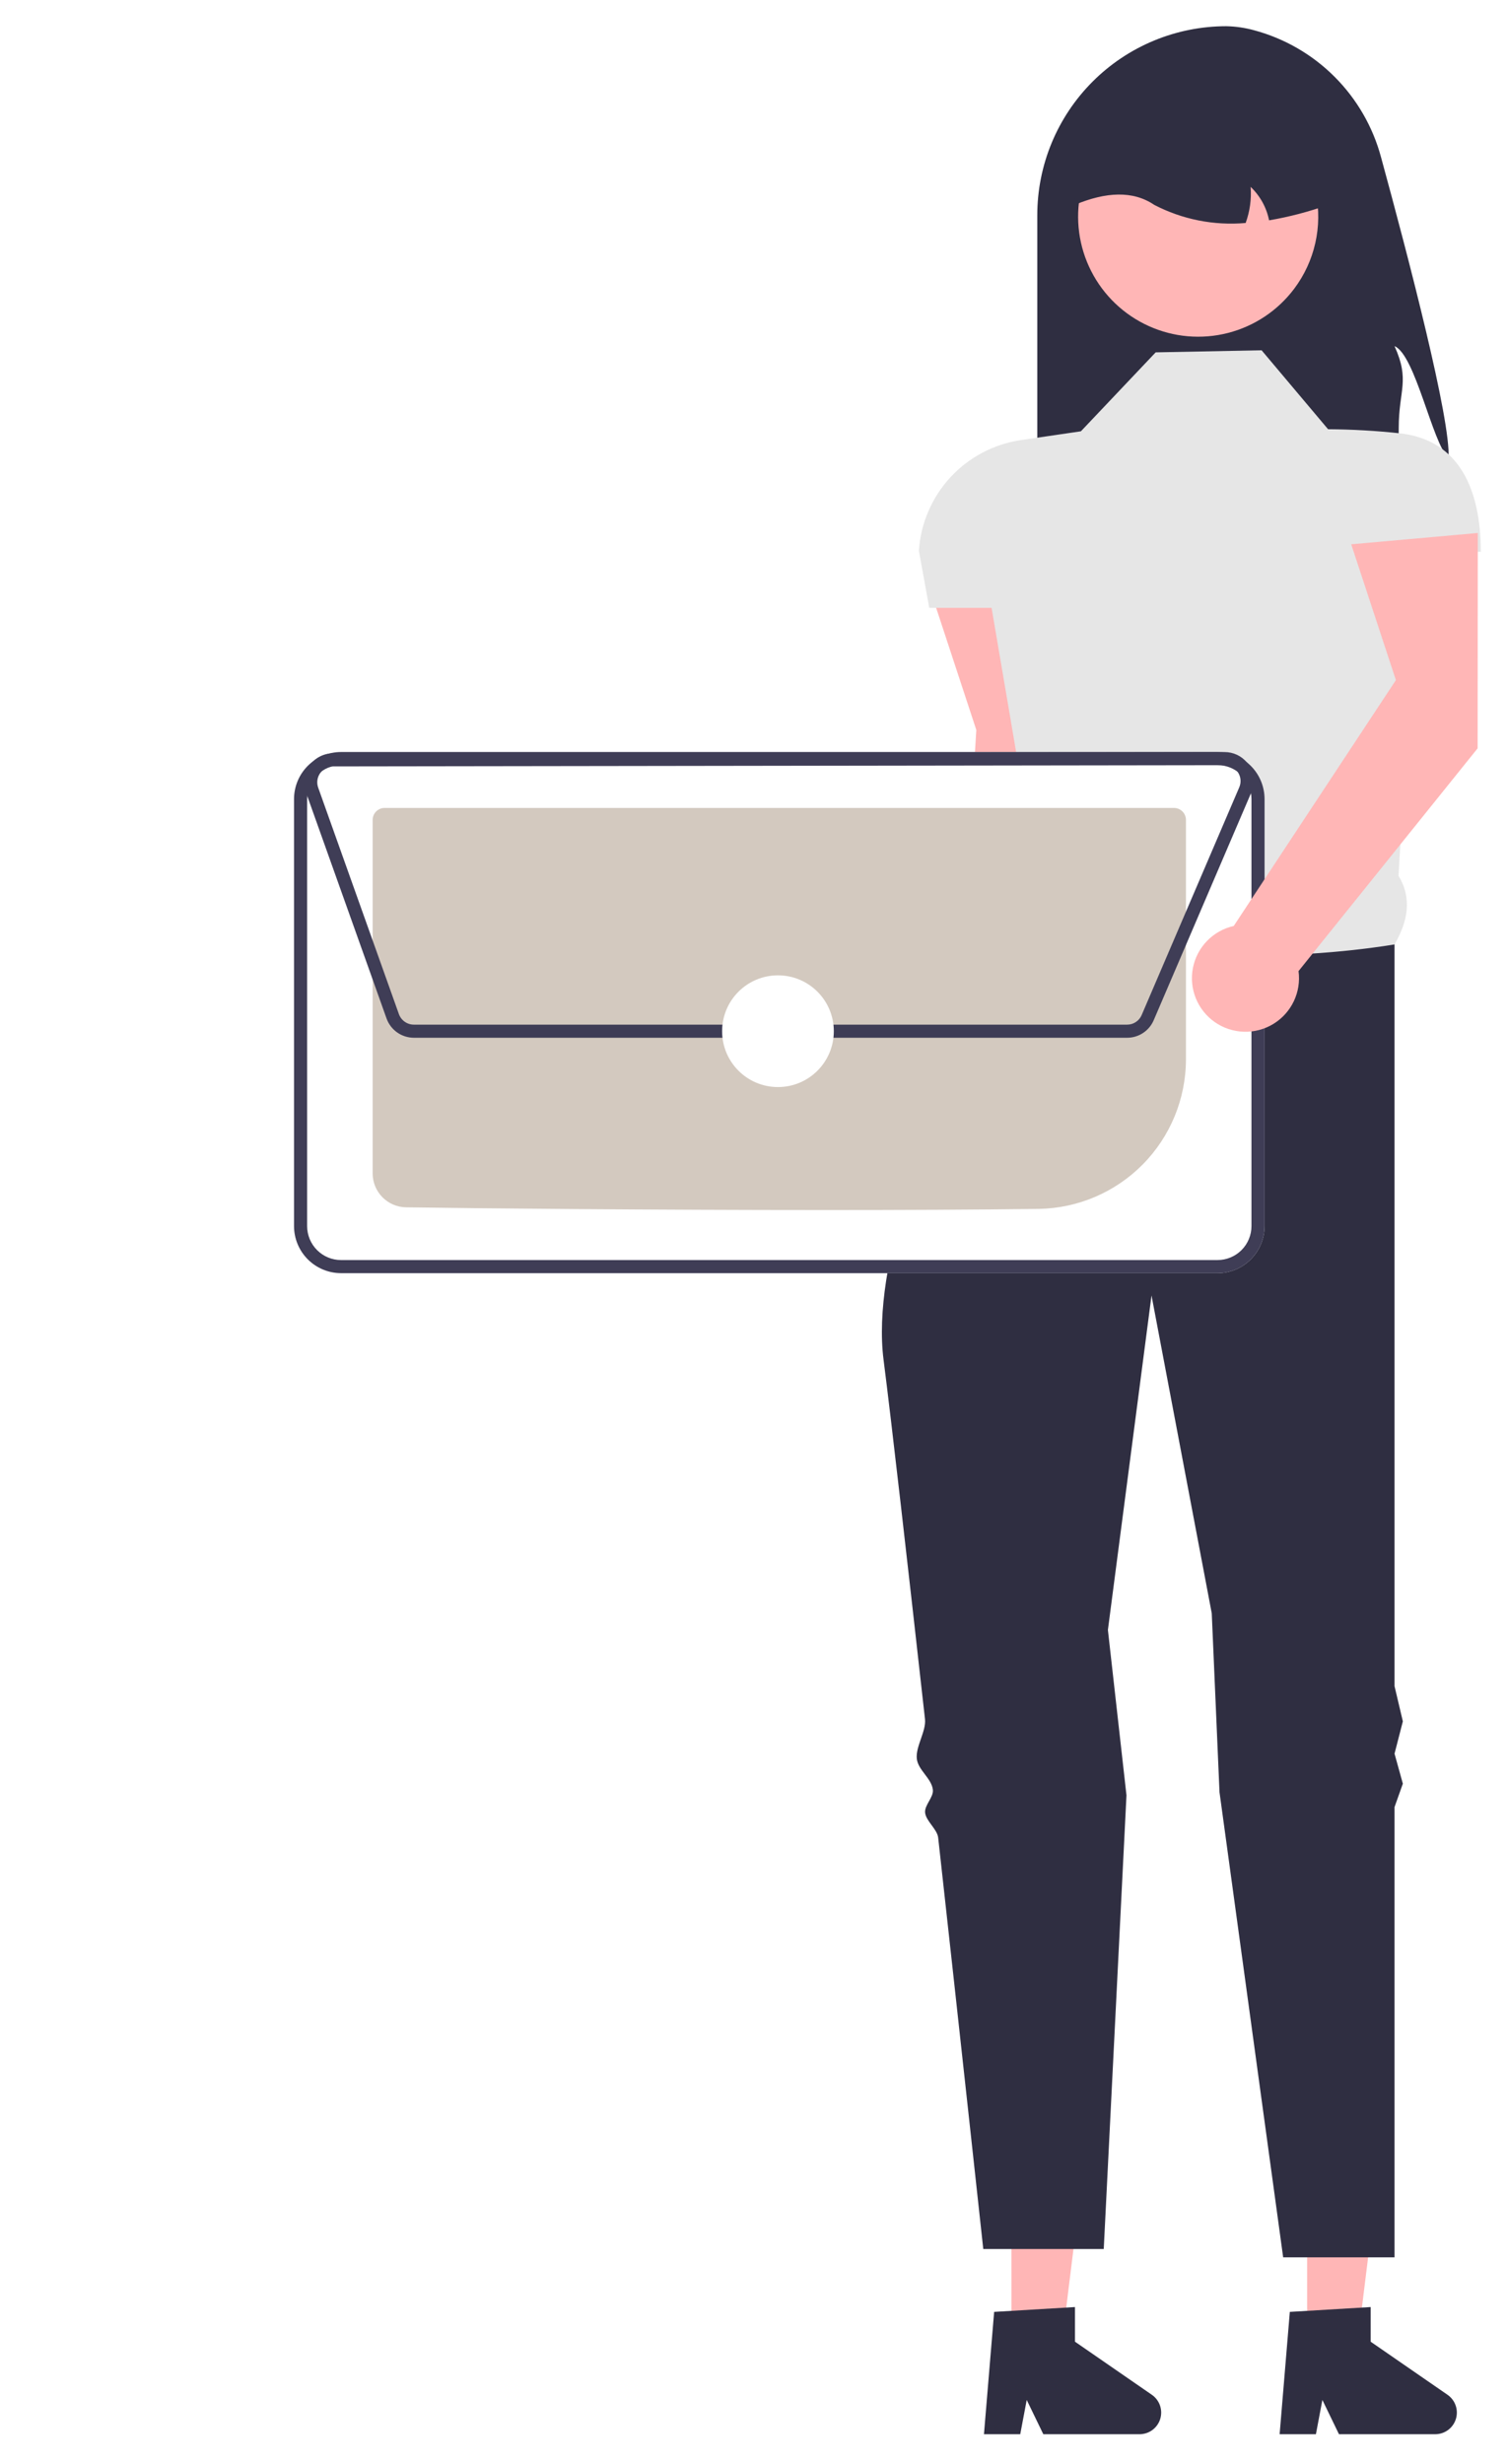 <svg width="230" height="376" viewBox="0 0 230 376" fill="none" xmlns="http://www.w3.org/2000/svg">
<g filter="url(#filter0_d_12_1853)">
<path d="M221.078 65.937C218.58 63.541 216.025 50.176 212.836 48.819C215.219 54.088 213.489 55.483 213.476 61.265C213.506 64.548 213.123 67.822 212.335 71.009H158.311V28.848C158.31 25.059 159.057 21.308 160.506 17.808C161.956 14.308 164.081 11.128 166.76 8.449C169.438 5.77 172.618 3.645 176.118 2.196C179.618 0.746 183.37 -0 187.158 1.25249e-08C188.604 0.028 190.041 0.239 191.434 0.626C196.078 1.88 200.31 4.332 203.706 7.738C207.103 11.144 209.544 15.383 210.785 20.03C214.903 35.083 221.453 60.141 221.078 65.937Z" fill="#2F2E41"/>
<path d="M161.481 117.804L161.507 84.941L142.19 86.668L149.007 107.394L145.816 159.491C144.269 159.838 142.856 160.628 141.75 161.764C140.643 162.901 139.892 164.335 139.586 165.891C139.281 167.447 139.435 169.059 140.029 170.529C140.624 171.999 141.633 173.265 142.935 174.171C144.236 175.078 145.773 175.586 147.358 175.634C148.944 175.682 150.509 175.268 151.863 174.442C153.217 173.616 154.301 172.414 154.983 170.982C155.666 169.55 155.917 167.951 155.706 166.379L161.481 117.804Z" fill="#FFB6B6"/>
<path d="M199.497 352.642L207.301 352.641L211.014 322.539H199.495L199.497 352.642Z" fill="#FFB6B6"/>
<path d="M196.854 348.792L209.191 348.055V353.341L220.92 361.441C221.499 361.841 221.936 362.416 222.165 363.082C222.395 363.747 222.406 364.469 222.196 365.141C221.987 365.813 221.568 366.401 221.001 366.818C220.433 367.235 219.748 367.46 219.044 367.46H204.356L201.824 362.232L200.836 367.46H195.298L196.854 348.792Z" fill="#2F2E41"/>
<path d="M154.371 352.642L162.176 352.641L165.888 322.539H154.37L154.371 352.642Z" fill="#FFB6B6"/>
<path d="M151.728 348.792L164.065 348.055V353.341L175.794 361.441C176.374 361.841 176.81 362.416 177.04 363.082C177.269 363.747 177.28 364.469 177.071 365.141C176.861 365.813 176.442 366.401 175.875 366.818C175.308 367.235 174.622 367.46 173.918 367.46H159.231L156.699 362.232L155.71 367.46H150.173L151.728 348.792Z" fill="#2F2E41"/>
<path d="M192.547 49.453L176.38 49.77L164.967 61.816L155.818 63.158C151.679 63.765 147.874 65.774 145.039 68.85C142.204 71.925 140.51 75.881 140.241 80.055L141.826 88.762H151.336L156.838 121.064C154.699 126.516 154.553 130.818 158.944 132.508L172.576 158.186L212.835 140.117C214.877 136.607 215.531 133.081 213.444 129.652L216.322 80.203H226C226 70.954 222.871 63.157 213.68 62.128C210.03 61.733 206.362 61.523 202.691 61.499L192.547 49.453Z" fill="#E6E6E6"/>
<path d="M212.835 140.116C212.835 140.116 173.527 147.091 158.944 132.508C158.944 132.508 157.464 135.022 155.233 139.19C154.592 140.388 153.353 141.201 152.604 142.652C151.924 143.972 150.175 145.594 149.434 147.091C148.838 148.295 149.794 149.869 149.174 151.169C141.706 166.833 132.981 188.928 134.852 203.518C136.058 212.926 138.55 234.82 141.173 258.334C141.378 260.171 139.718 262.531 139.924 264.383C140.118 266.129 142.179 267.367 142.374 269.117C142.503 270.279 141.063 271.464 141.192 272.625C141.333 273.899 143.042 275.147 143.183 276.415C146.777 308.884 150.068 339.196 150.068 339.196H168.455L171.924 269.965L169.089 244.729L175.746 193.691L184.939 242.193L186.122 269.49L195.837 340.465H212.835V271.757L214.104 268.187L212.835 263.609L214.104 258.677L212.835 253.305V140.116Z" fill="#2F2E41"/>
<path d="M197.51 40.077C195.005 43.404 191.442 45.779 187.408 46.81C183.374 47.842 179.109 47.469 175.315 45.752C171.521 44.036 168.425 41.078 166.536 37.367C164.647 33.656 164.079 29.413 164.924 25.335C165.769 21.258 167.978 17.59 171.187 14.935C174.395 12.281 178.412 10.799 182.575 10.732C186.739 10.665 190.801 12.018 194.093 14.569C197.384 17.119 199.709 20.715 200.685 24.763C200.737 24.983 200.782 25.201 200.825 25.428C201.34 27.965 201.311 30.583 200.739 33.108C200.168 35.634 199.067 38.009 197.51 40.077Z" fill="#FFB6B6"/>
<path d="M193.688 29.621C193.3 27.67 192.316 25.887 190.873 24.517C191.016 26.387 190.756 28.265 190.113 30.027C185.293 30.453 180.451 29.494 176.158 27.262C172.925 25.069 168.81 25.259 164.017 27.262C164.016 24.931 164.475 22.622 165.367 20.468C166.259 18.315 167.567 16.357 169.215 14.709C170.864 13.06 172.821 11.753 174.975 10.861C177.129 9.969 179.438 9.51 181.769 9.51H184.939C189.647 9.511 194.162 11.382 197.491 14.71C200.82 18.04 202.691 22.554 202.691 27.262C199.766 28.312 196.753 29.101 193.688 29.621Z" fill="#2F2E41"/>
<path d="M55 255.881C83.166 255.881 106 233.048 106 204.881C106 176.715 83.166 153.881 55 153.881C26.834 153.881 4 176.715 4 204.881C4 233.048 26.834 255.881 55 255.881Z" fill="white"/>
<path d="M185.831 190.284H52.044C50.144 190.279 48.323 189.523 46.98 188.179C45.636 186.836 44.879 185.015 44.874 183.115V117.926C44.879 116.026 45.636 114.206 46.979 112.862C48.322 111.519 50.143 110.761 52.043 110.756H185.83C187.73 110.761 189.551 111.518 190.894 112.861C192.238 114.205 192.995 116.025 193 117.925V183.114C192.995 185.014 192.238 186.835 190.895 188.178C189.552 189.522 187.731 190.279 185.831 190.284Z" fill="white"/>
<path d="M185.831 190.284H52.044C50.144 190.279 48.323 189.523 46.98 188.179C45.636 186.836 44.879 185.015 44.874 183.115V117.926C44.879 116.026 45.636 114.206 46.979 112.862C48.322 111.519 50.143 110.761 52.043 110.756H185.83C187.73 110.761 189.551 111.518 190.894 112.861C192.238 114.205 192.995 116.025 193 117.925V183.114C192.995 185.014 192.238 186.835 190.895 188.178C189.552 189.522 187.731 190.279 185.831 190.284ZM52.044 112.756C50.674 112.76 49.361 113.307 48.392 114.275C47.424 115.244 46.878 116.557 46.874 117.927V183.114C46.878 184.484 47.424 185.797 48.393 186.766C49.362 187.735 50.675 188.281 52.045 188.284H185.829C187.199 188.28 188.512 187.734 189.481 186.766C190.45 185.797 190.996 184.484 191 183.113V117.926C190.996 116.556 190.45 115.243 189.481 114.275C188.512 113.306 187.199 112.76 185.829 112.756L52.044 112.756Z" fill="#3F3D56"/>
<path d="M126.108 180.651C99.722 180.651 72.209 180.398 61.944 180.235C60.593 180.207 59.307 179.652 58.36 178.689C57.412 177.726 56.879 176.431 56.874 175.08V121.118C56.874 120.634 57.067 120.17 57.408 119.828C57.75 119.486 58.213 119.292 58.697 119.291H179.173C179.656 119.291 180.12 119.483 180.463 119.825C180.805 120.166 180.998 120.63 181 121.113V157.725C180.977 163.702 178.613 169.431 174.415 173.685C170.217 177.938 164.519 180.377 158.543 180.477C148.976 180.602 137.647 180.651 126.108 180.651Z" fill="#D3C9BF"/>
<path d="M172.021 154.361H63.162C62.251 154.359 61.362 154.076 60.617 153.551C59.872 153.025 59.307 152.283 58.998 151.426L46.677 116.859C46.439 116.193 46.365 115.479 46.461 114.778C46.557 114.076 46.819 113.408 47.227 112.83C47.634 112.251 48.174 111.778 48.802 111.452C49.43 111.125 50.127 110.954 50.834 110.953L186.907 110.763C187.554 110.763 188.193 110.904 188.779 111.177C189.365 111.45 189.885 111.848 190.3 112.344C190.716 112.84 191.018 113.42 191.185 114.045C191.352 114.67 191.379 115.324 191.266 115.961L191.371 116.005L190.98 116.917L190.977 116.926L176.082 151.682C175.742 152.477 175.176 153.156 174.454 153.632C173.733 154.108 172.886 154.362 172.021 154.361ZM186.913 112.763L50.838 112.953C50.451 112.953 50.069 113.047 49.725 113.226C49.381 113.405 49.085 113.664 48.862 113.981C48.639 114.298 48.495 114.663 48.442 115.048C48.39 115.432 48.431 115.823 48.561 116.188L60.881 150.753C61.051 151.223 61.361 151.629 61.769 151.917C62.177 152.205 62.664 152.36 63.164 152.361H172.021C172.495 152.362 172.958 152.223 173.353 151.962C173.748 151.701 174.058 151.33 174.243 150.895L189.139 116.138L189.871 116.452L189.139 116.138C189.297 115.77 189.361 115.368 189.325 114.969C189.289 114.57 189.155 114.186 188.935 113.851C188.714 113.517 188.414 113.242 188.061 113.052C187.708 112.863 187.314 112.763 186.913 112.763Z" fill="#3F3D56"/>
<path d="M118.734 161.885C123.442 161.885 127.258 158.069 127.258 153.361C127.258 148.654 123.442 144.837 118.734 144.837C114.026 144.837 110.21 148.654 110.21 153.361C110.21 158.069 114.026 161.885 118.734 161.885Z" fill="white"/>
<path d="M225.516 110.196L225.542 77.334L206.225 79.06L213.042 99.786L188.295 137.3C186.748 137.648 185.335 138.438 184.228 139.574C183.122 140.711 182.37 142.144 182.065 143.701C181.759 145.257 181.913 146.868 182.508 148.339C183.103 149.809 184.112 151.075 185.414 151.981C186.715 152.888 188.252 153.396 189.837 153.444C191.422 153.492 192.987 153.078 194.341 152.252C195.695 151.425 196.78 150.223 197.462 148.792C198.144 147.36 198.396 145.761 198.185 144.189L225.516 110.196Z" fill="#FFB6B6"/>
</g>
<defs>
<filter id="filter0_d_12_1853" x="0" y="0" width="230" height="375.46" filterUnits="userSpaceOnUse" color-interpolation-filters="sRGB">
<feFlood flood-opacity="0" result="BackgroundImageFix"/>
<feColorMatrix in="SourceAlpha" type="matrix" values="0 0 0 0 0 0 0 0 0 0 0 0 0 0 0 0 0 0 127 0" result="hardAlpha"/>
<feOffset dy="4"/>
<feGaussianBlur stdDeviation="2"/>
<feComposite in2="hardAlpha" operator="out"/>
<feColorMatrix type="matrix" values="0 0 0 0 0 0 0 0 0 0 0 0 0 0 0 0 0 0 0.25 0"/>
<feBlend mode="normal" in2="BackgroundImageFix" result="effect1_dropShadow_12_1853"/>
<feBlend mode="normal" in="SourceGraphic" in2="effect1_dropShadow_12_1853" result="shape"/>
</filter>
</defs>
</svg>
